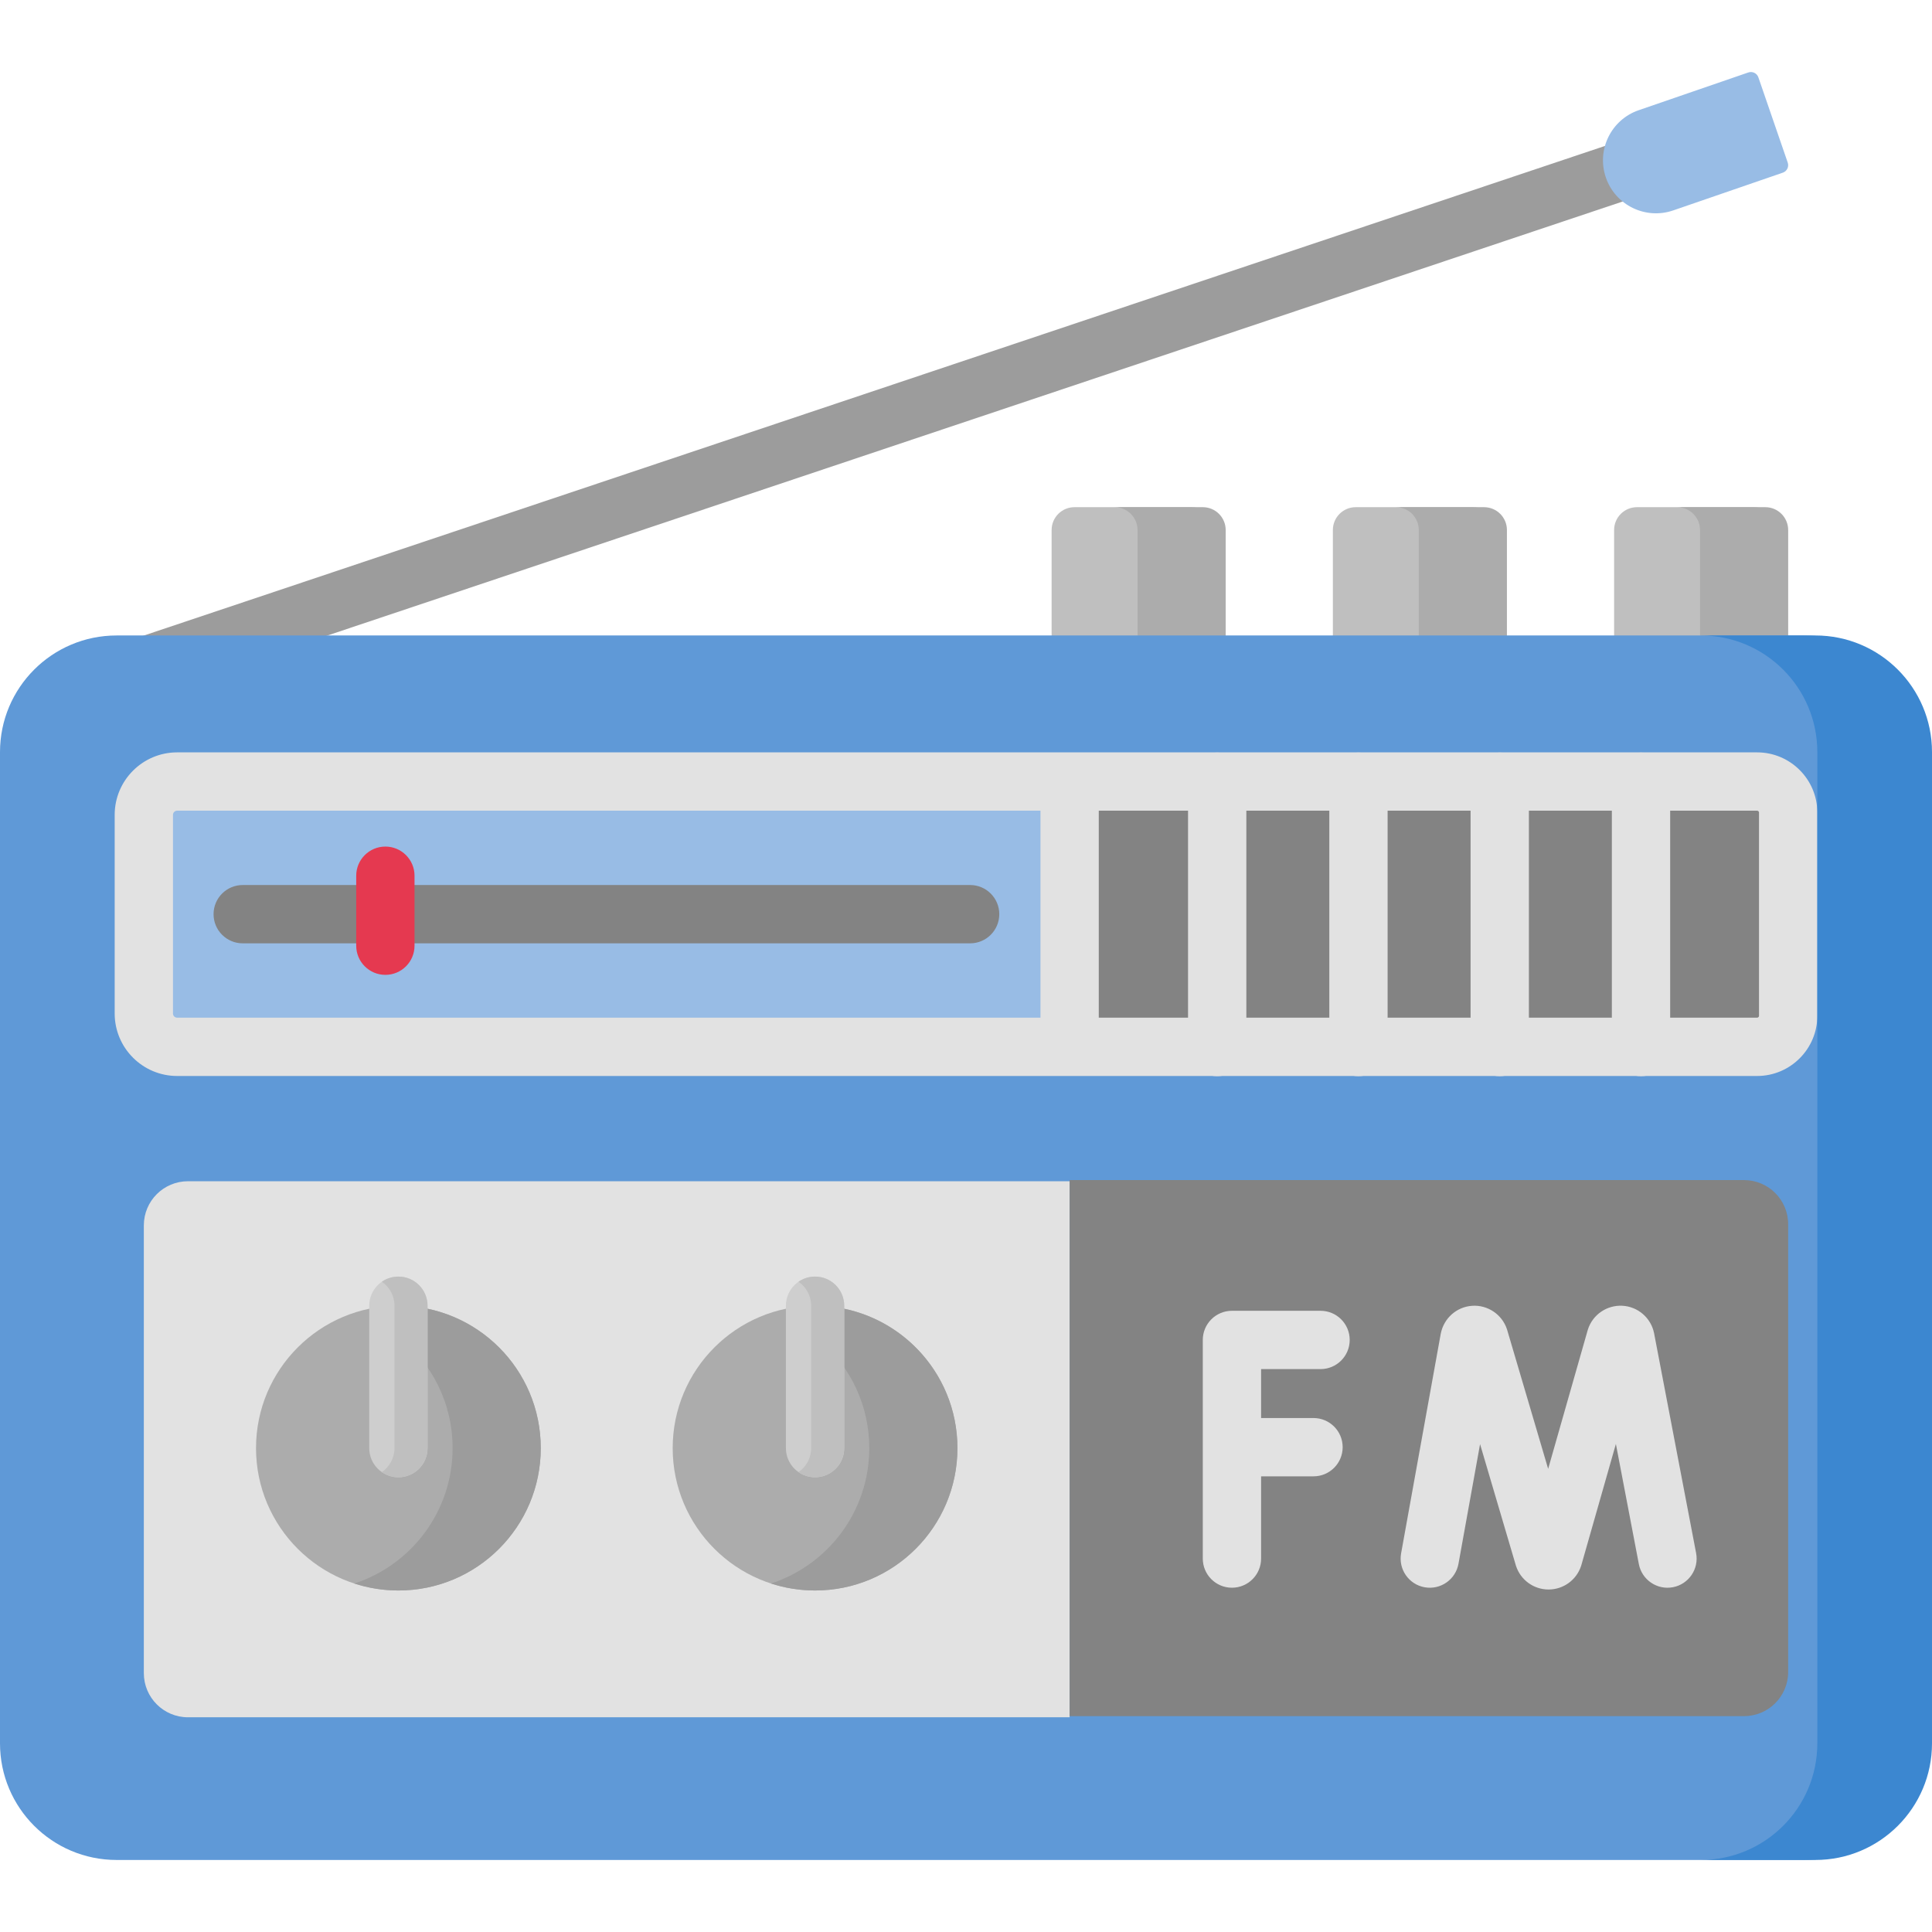 <svg id="Capa_1" enable-background="new 0 0 512 512" height="512" viewBox="0 0 512 512" width="512" xmlns="http://www.w3.org/2000/svg"><g><g fill="#bfbfbf"><path d="m464.908 134.409h-31.097c-3.344 0-6.055 2.711-6.055 6.056v77.217h43.208v-77.217c-.001-3.345-2.712-6.056-6.056-6.056z"/><path d="m390.375 134.409h-31.097c-3.344 0-6.056 2.711-6.056 6.056v77.217h43.208v-77.217c.001-3.345-2.711-6.056-6.055-6.056z"/><path d="m315.842 134.409h-31.097c-3.344 0-6.055 2.711-6.055 6.056v77.217h43.208v-77.217c0-3.345-2.711-6.056-6.056-6.056z"/></g><path d="m467.828 134.409h-23.361c3.344 0 6.055 2.711 6.055 6.056v77.217h23.362v-77.217c-.001-3.345-2.712-6.056-6.056-6.056z" fill="#acacac"/><path d="m393.295 134.409h-23.362c3.344 0 6.056 2.711 6.056 6.056v77.217h23.362v-77.217c0-3.345-2.711-6.056-6.056-6.056z" fill="#acacac"/><path d="m318.763 134.409h-23.361c3.344 0 6.055 2.711 6.055 6.056v77.217h23.362v-77.217c-.001-3.345-2.712-6.056-6.056-6.056z" fill="#acacac"/><g><path d="m25.286 188.6c-3.23 0-6.242-2.042-7.325-5.274-1.356-4.046.825-8.425 4.871-9.781l422.097-141.435c4.043-1.356 8.426.825 9.781 4.871 1.356 4.046-.825 8.425-4.871 9.781l-422.098 141.435c-.813.273-1.641.403-2.455.403z" fill="#9c9c9c"/></g><path d="m425.571 47.055c-2.525-7.334 1.373-15.326 8.706-17.851l29.046-10.001c1.095-.377 2.289.205 2.666 1.3l7.779 22.59c.377 1.095-.205 2.289-1.3 2.666l-29.046 10.001c-7.334 2.527-15.326-1.371-17.851-8.705z" fill="#98bce5"/><path d="m509.08 462.006v-262.696c0-17.069-13.837-30.905-30.905-30.905h-447.27c-17.068 0-30.905 13.836-30.905 30.905v262.696c0 17.069 13.837 30.905 30.905 30.905h447.269c17.069.001 30.906-13.836 30.906-30.905z" fill="#5f99d7"/><path d="m283.46 313.038v142.06h-233.642c-6.463 0-11.701-5.239-11.701-11.701v-118.657c0-6.463 5.239-11.701 11.701-11.701h233.642z" fill="#e2e2e2"/><path d="m38.117 268.592v-52.651c0-4.876 3.953-8.829 8.829-8.829h236.514v70.31h-236.514c-4.876-.001-8.829-3.954-8.829-8.83z" fill="#98bce5"/><g><path d="m257.094 249.993h-192.773c-4.268 0-7.726-3.459-7.726-7.726s3.459-7.726 7.726-7.726h192.773c4.268 0 7.726 3.459 7.726 7.726s-3.459 7.726-7.726 7.726z" fill="#838383"/></g><g><path d="m102.127 258.347c-4.268 0-7.726-3.459-7.726-7.726v-18.543c0-4.267 3.459-7.726 7.726-7.726s7.726 3.459 7.726 7.726v18.543c.001 4.267-3.458 7.726-7.726 7.726z" fill="#e53950"/></g><circle cx="105.578" cy="383.765" fill="#acacac" r="37.73"/><circle cx="215.999" cy="383.765" fill="#acacac" r="37.73"/><path d="m473.883 324.436v118.658c0 6.462-5.239 11.701-11.701 11.701h-178.722v-142.06h178.722c6.462 0 11.701 5.239 11.701 11.701z" fill="#838383"/><path d="m473.883 215.344v53.846c0 4.546-3.686 8.232-8.232 8.232h-182.191v-70.31h182.191c4.547 0 8.232 3.685 8.232 8.232z" fill="#838383"/><g><g><path d="m322.569 285.203c-4.268 0-7.726-3.459-7.726-7.726v-70.31c0-4.267 3.459-7.726 7.726-7.726s7.726 3.459 7.726 7.726v70.31c.001 4.266-3.458 7.726-7.726 7.726z" fill="#e2e2e2"/></g><g><path d="m360.008 285.203c-4.268 0-7.726-3.459-7.726-7.726v-70.31c0-4.267 3.459-7.726 7.726-7.726s7.726 3.459 7.726 7.726v70.31c0 4.266-3.458 7.726-7.726 7.726z" fill="#e2e2e2"/></g><g><path d="m397.446 285.203c-4.268 0-7.726-3.459-7.726-7.726v-70.31c0-4.267 3.459-7.726 7.726-7.726s7.726 3.459 7.726 7.726v70.31c0 4.266-3.459 7.726-7.726 7.726z" fill="#e2e2e2"/></g><g><path d="m434.884 285.203c-4.268 0-7.726-3.459-7.726-7.726v-70.31c0-4.267 3.459-7.726 7.726-7.726s7.726 3.459 7.726 7.726v70.31c.001 4.266-3.458 7.726-7.726 7.726z" fill="#e2e2e2"/></g></g><path d="m465.651 199.385c-15.648 0-403.766 0-418.705 0-9.129 0-16.555 7.427-16.555 16.555v52.651c0 9.129 7.427 16.556 16.555 16.556h418.705c8.8 0 15.959-7.159 15.959-15.959v-53.846c0-8.798-7.159-15.957-15.959-15.957zm-189.918 70.31h-228.787c-.608 0-1.103-.495-1.103-1.103v-52.651c0-.608.495-1.103 1.103-1.103h228.788v54.857zm190.424-.506c0 .279-.227.506-.506.506h-174.465v-54.857h174.465c.279 0 .506.227.506.506z" fill="#e2e2e2"/><path d="m481.095 168.405h-30.39c17.069 0 30.905 13.837 30.905 30.905v262.696c0 17.069-13.837 30.905-30.905 30.905h30.39c17.069 0 30.905-13.837 30.905-30.905v-262.696c0-17.069-13.837-30.905-30.905-30.905z" fill="#3c87d0"/><g fill="#e2e2e2"><path d="m349.959 362.826c4.268 0 7.726-3.459 7.726-7.726s-3.459-7.726-7.726-7.726h-23.482c-4.268 0-7.726 3.459-7.726 7.726v57.937c0 4.267 3.459 7.726 7.726 7.726s7.726-3.459 7.726-7.726v-21.791h13.89c4.268 0 7.726-3.459 7.726-7.726s-3.459-7.726-7.726-7.726h-13.89v-12.967h15.756z"/><path d="m449.487 411.587-11.142-58.298c-.822-4.038-4.27-7.02-8.383-7.251-4.118-.221-7.874 2.345-9.144 6.265-.028.087-.055.175-.08.263l-10.461 36.695-10.849-36.773c-.027-.092-.055-.183-.086-.273-1.311-3.906-5.115-6.444-9.21-6.167-4.112.275-7.527 3.293-8.324 7.429l-10.502 58.189c-.758 4.199 2.032 8.218 6.231 8.976 4.196.758 8.218-2.032 8.976-6.231l5.72-31.698 9.459 32.059c.026.091.055.181.085.27 1.243 3.707 4.697 6.191 8.605 6.191h.041c3.925-.018 7.377-2.538 8.592-6.27.029-.09.056-.18.082-.271l9.13-32.028 6.083 31.826c.801 4.193 4.855 6.938 9.039 6.139 4.191-.805 6.94-4.851 6.138-9.042z"/></g><path d="m105.578 346.035v8.112c8.75 6.907 14.369 17.605 14.369 29.619 0 16.759-10.931 30.958-26.049 35.878 3.679 1.197 7.602 1.852 11.681 1.852 20.838 0 37.73-16.892 37.73-37.73-.001-20.839-16.893-37.731-37.731-37.731z" fill="#9c9c9c"/><g><path d="m105.577 391.491c-4.268 0-7.726-3.459-7.726-7.726v-37.73c0-4.267 3.459-7.726 7.726-7.726 4.268 0 7.726 3.459 7.726 7.726v37.73c.001 4.267-3.458 7.726-7.726 7.726z" fill="#cecece"/></g><path d="m105.577 338.309c-1.627 0-3.135.506-4.38 1.365 2.02 1.394 3.346 3.722 3.346 6.362v37.73c0 2.64-1.326 4.968-3.346 6.362 1.245.859 2.753 1.365 4.38 1.365 4.268 0 7.726-3.459 7.726-7.726v-37.73c.001-4.269-3.458-7.728-7.726-7.728z" fill="#bfbfbf"/><path d="m217.672 346.077v9.477c7.784 6.909 12.695 16.983 12.695 28.211 0 16.759-10.931 30.958-26.049 35.878 3.679 1.197 7.602 1.852 11.681 1.852 20.838 0 37.73-16.892 37.73-37.73 0-20.277-15.996-36.812-36.057-37.688z" fill="#9c9c9c"/><g><path d="m215.999 391.491c-4.268 0-7.726-3.459-7.726-7.726v-37.73c0-4.267 3.459-7.726 7.726-7.726s7.726 3.459 7.726 7.726v37.73c0 4.267-3.458 7.726-7.726 7.726z" fill="#cecece"/></g><path d="m215.999 338.309c-1.627 0-3.135.506-4.38 1.365 2.02 1.394 3.346 3.722 3.346 6.362v37.73c0 2.64-1.326 4.968-3.346 6.362 1.245.859 2.753 1.365 4.38 1.365 4.268 0 7.726-3.459 7.726-7.726v-37.73c0-4.269-3.458-7.728-7.726-7.728z" fill="#bfbfbf"/></g></svg>